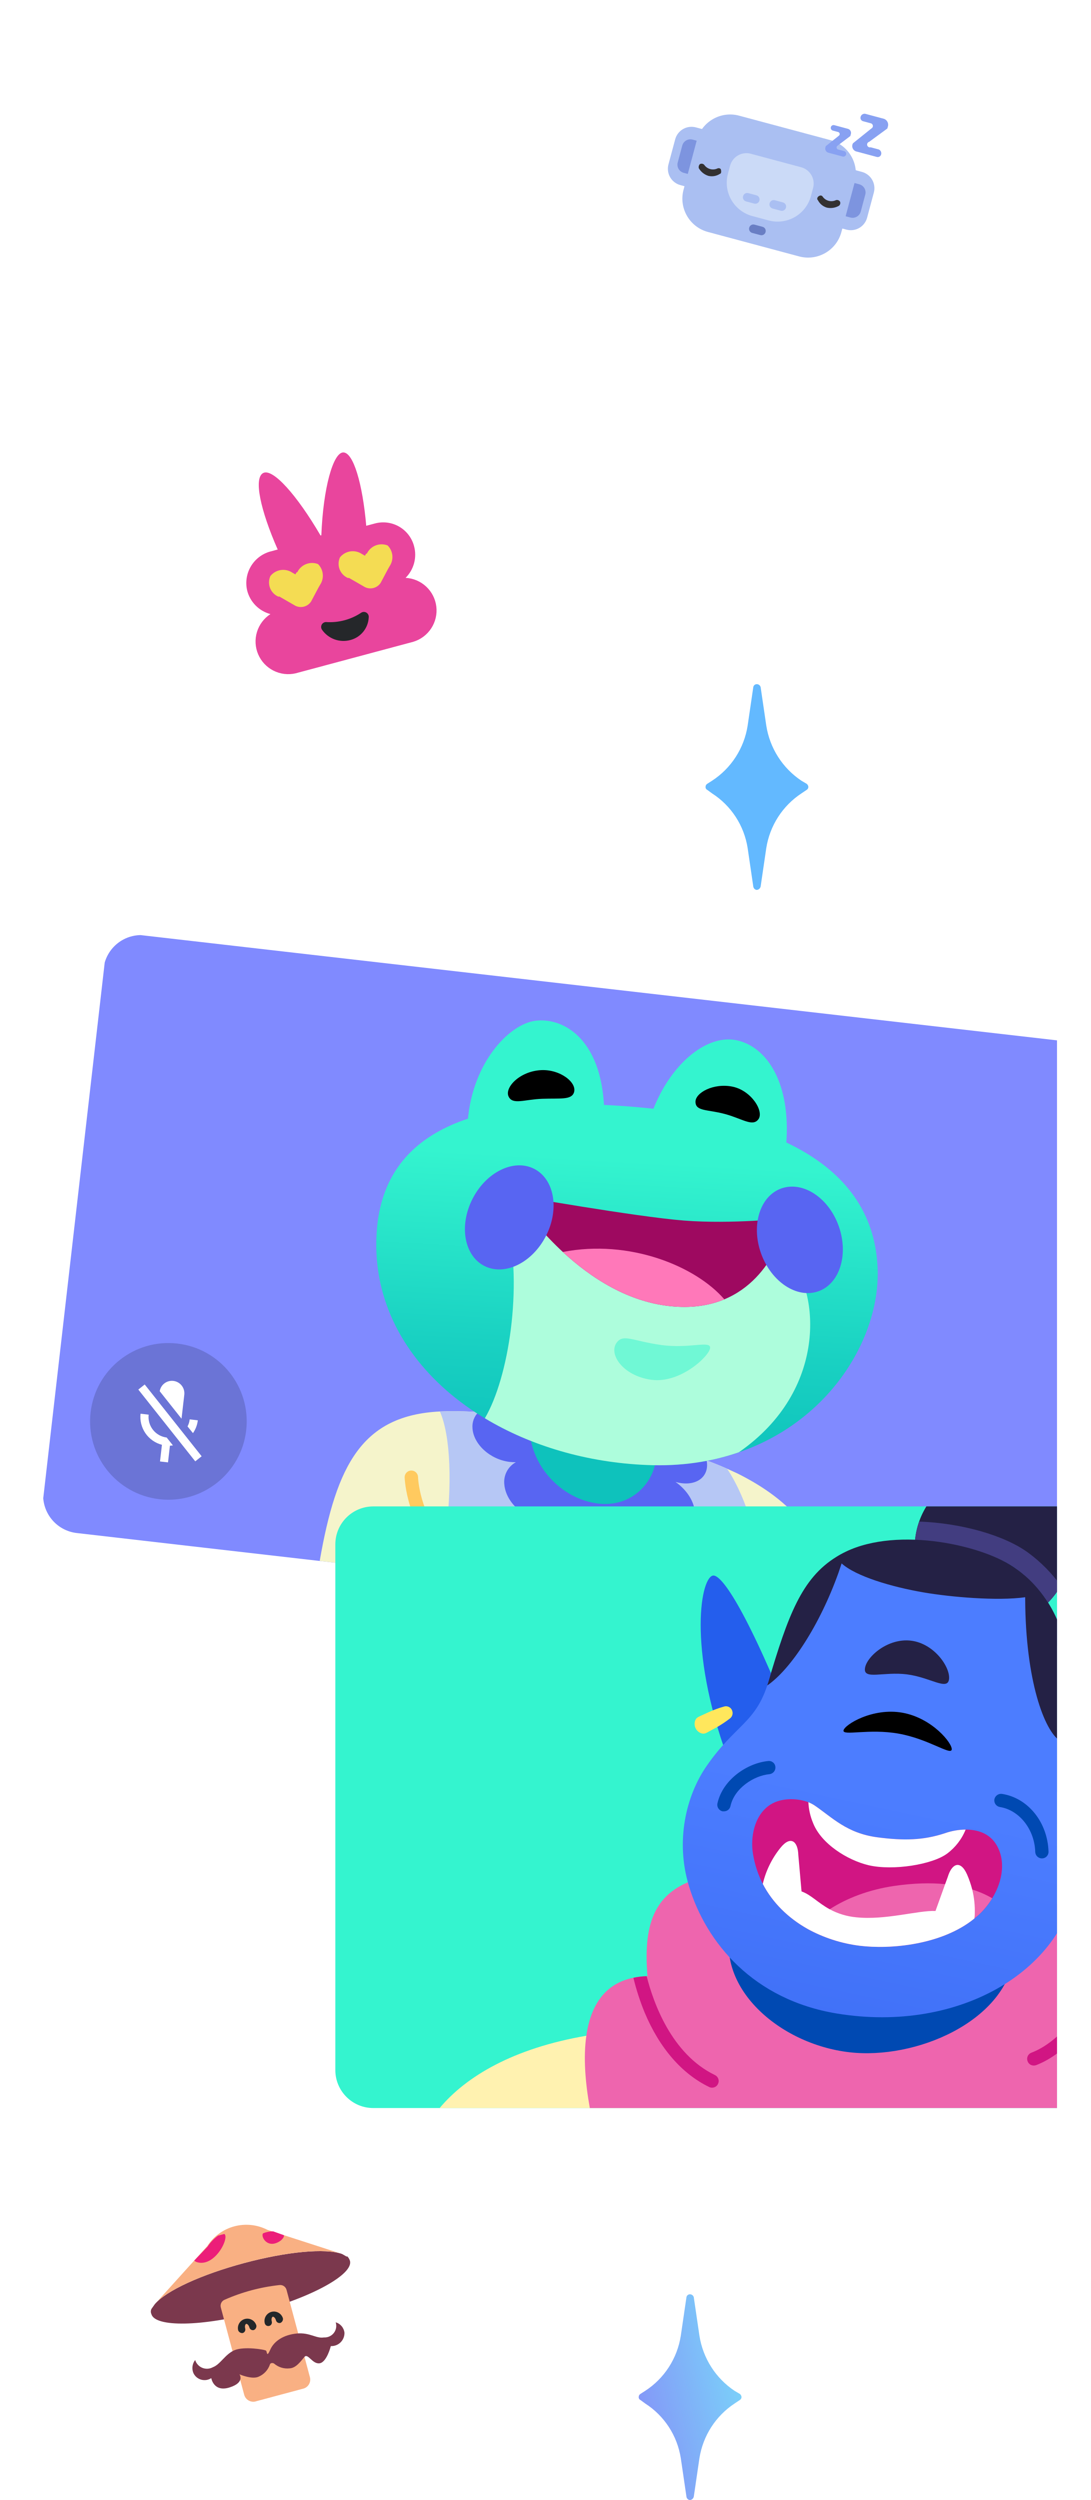 <svg width="241" height="552" viewBox="0 0 197 486" fill="none" xmlns="http://www.w3.org/2000/svg">
<g clip-path="url(#clip0_1280_113791)">
<g clip-path="url(#clip1_1280_113791)" filter="url(#filter0_d_1280_113791)">
<path d="M12.532 181.472L0.844 282.999C0.62 284.943 1.178 286.897 2.395 288.43C3.611 289.963 5.387 290.95 7.331 291.174L199.918 313.345C201.862 313.569 203.816 313.011 205.349 311.795C206.882 310.578 207.869 308.802 208.093 306.858L219.781 205.331C220.005 203.387 219.447 201.433 218.231 199.9C217.014 198.367 215.238 197.38 213.294 197.156L20.707 174.985C18.763 174.761 16.809 175.319 15.276 176.535C13.743 177.752 12.756 179.528 12.532 181.472Z" fill="#808AFF"/>
<path d="M54.584 296.614L158.312 308.555C152.939 291.846 146.268 284.804 135.818 279.585L133.823 278.673C132.624 278.141 131.296 277.594 129.835 277.059C126.839 275.953 123.37 274.845 119.608 273.781L116.196 272.864L116.17 272.861C106.435 270.323 95.23 268.245 85.481 267.648C83.552 267.531 81.695 267.474 79.909 267.479L77.959 267.543C62.884 268.301 57.846 277.854 54.584 296.614Z" fill="#F5F4CB"/>
<path d="M137.19 302.554C138.572 302.407 139.863 301.797 140.854 300.823C141.742 299.954 142.377 298.767 142.835 297.297C143.3 295.657 143.505 293.953 143.443 292.249C143.428 292.08 143.447 291.909 143.498 291.748C143.55 291.586 143.633 291.437 143.744 291.308C143.854 291.178 143.988 291.073 144.14 290.996C144.291 290.92 144.457 290.874 144.626 290.862C144.966 290.84 145.301 290.951 145.56 291.172C145.819 291.393 145.981 291.707 146.012 292.046C146.258 295.382 145.4 301.241 141.133 303.874C140.033 304.54 138.803 304.962 137.525 305.112L137.209 305.128C136.922 305.092 136.655 304.962 136.451 304.758C136.246 304.554 136.115 304.287 136.078 304.001C136.055 303.832 136.065 303.661 136.108 303.497C136.151 303.333 136.227 303.179 136.33 303.044C136.434 302.909 136.563 302.796 136.711 302.712C136.858 302.628 137.021 302.574 137.19 302.554ZM72.359 279.025C72.53 279.019 72.701 279.047 72.862 279.106C73.023 279.166 73.17 279.257 73.296 279.374C73.421 279.491 73.522 279.631 73.593 279.787C73.665 279.944 73.704 280.112 73.71 280.284C73.701 280.361 73.97 287.375 78.957 292.621C79.944 293.654 81.057 294.558 82.27 295.312C82.519 295.471 82.708 295.709 82.804 295.989C82.9 296.268 82.898 296.572 82.799 296.851C82.7 297.129 82.509 297.366 82.258 297.521C82.007 297.677 81.71 297.743 81.416 297.708C81.229 297.68 81.049 297.615 80.887 297.516C80.04 296.994 79.239 296.401 78.493 295.744C71.467 289.738 71.134 280.774 71.104 280.351C71.098 280.01 71.226 279.68 71.461 279.432C71.695 279.184 72.018 279.038 72.359 279.025Z" fill="#FFCA5F"/>
<path d="M78.493 295.744C78.304 296.929 78.089 298.112 77.848 299.292L141.24 306.59C141.209 305.72 141.181 304.824 141.133 303.874C141.085 302.923 140.971 301.86 140.854 300.823C140.062 293.566 137.937 284.895 133.823 278.673C132.624 278.141 131.296 277.594 129.835 277.059C126.839 275.952 123.37 274.844 119.608 273.781L116.196 272.864L116.17 272.861C106.435 270.322 95.229 268.245 85.481 267.648C83.552 267.53 81.695 267.474 79.909 267.479L77.959 267.543C80.043 272.245 80.428 281.897 78.957 292.621C78.838 293.657 78.664 294.713 78.493 295.744Z" fill="#B6C7F5"/>
<path d="M84.302 270.819C84.497 273.913 87.725 276.883 91.504 277.344C91.911 277.392 92.321 277.413 92.731 277.407C91.966 277.829 91.344 278.469 90.946 279.246C90.548 280.024 90.391 280.902 90.496 281.77C90.811 285.192 94.251 288.371 98.137 288.818C100.472 289.06 102.373 288.282 103.403 286.852C103.329 287.366 103.331 287.888 103.409 288.401C103.893 291.948 107.506 295.225 111.369 295.644C115.232 296.062 117.736 293.463 117.038 289.944C116.937 289.487 116.795 289.041 116.615 288.609C118.143 290.15 120.192 291.278 122.291 291.52C125.972 291.917 128.248 289.476 127.398 286.149C126.933 284.258 125.537 282.47 123.788 281.245C124.176 281.351 124.57 281.431 124.968 281.486C128.307 281.896 130.4 279.906 129.835 277.059C126.839 275.952 123.37 274.844 119.608 273.781L116.196 272.863L116.17 272.86C106.435 270.322 95.229 268.245 85.481 267.647C85.059 268.054 84.735 268.55 84.531 269.099C84.327 269.648 84.249 270.236 84.302 270.819Z" fill="#5865F2"/>
<path d="M95.474 272.053C96.321 279.054 102.208 284.693 108.788 285.45C116.949 286.39 121.42 278.557 119.608 273.781L116.196 272.863L116.17 272.86L95.474 272.053Z" fill="#0EC2BC"/>
<path d="M65.708 232.139C63.616 257.833 88.768 276.715 118.183 277.949C147.598 279.182 163.909 256.753 163.087 239.491C162.055 217.9 139.332 209.615 111.402 208.027C85.167 206.529 67.305 212.794 65.708 232.139Z" fill="url(#paint0_linear_1280_113791)"/>
<path d="M83.307 212.195L109.937 210.037C109.884 195.672 102.421 190.955 96.653 191.577C91.39 192.152 83.836 200.076 83.307 212.195Z" fill="#34F4CF"/>
<path d="M118.83 210.536L145.319 215.528C146.231 203.952 141.736 196.714 135.72 195.392C129.703 194.069 122.147 200.418 118.83 210.536Z" fill="#34F4CF"/>
<path d="M86.706 268.865C95.592 274.219 106.556 277.476 118.183 277.949C124.843 278.243 130.831 277.305 136.108 275.471C153.538 263.382 151.627 244.183 146.042 237.975L122.627 238.666L91.073 230.702C94.055 243.33 91.371 260.95 86.706 268.865Z" fill="#ADFDDC"/>
<path opacity="0.5" d="M112.368 254.127C110.666 256.372 113.56 260.643 119.118 261.388C124.676 262.133 130.298 256.847 130.509 255.244C130.72 253.641 126.581 255.396 121.026 254.625C115.471 253.854 113.668 252.413 112.368 254.127Z" fill="#34F4CF"/>
<path d="M134.892 204.405C138.558 205.168 141.033 209.207 139.912 210.732C138.792 212.256 136.8 210.636 133.414 209.721C130.028 208.806 127.748 209.226 127.669 207.406C127.59 205.586 131.2 203.639 134.892 204.405Z" fill="black"/>
<path d="M97.62 201.19C93.447 201.419 90.537 204.575 91.311 206.291C92.084 208.008 94.367 206.879 97.872 206.758C101.377 206.636 103.486 207.01 104.019 205.576C104.738 203.663 101.396 200.995 97.62 201.19Z" fill="black"/>
<path d="M92.559 225.545C95.208 229.572 98.335 233.263 101.872 236.539C107.258 241.516 114.694 246.467 123.489 247.139C127.364 247.454 130.609 246.856 133.283 245.746C143.318 241.573 145.492 229.985 145.492 229.985C145.492 229.985 134.751 231.163 125.412 230.429C116.073 229.695 92.559 225.545 92.559 225.545Z" fill="#9E0960"/>
<path d="M101.872 236.539C107.258 241.517 114.694 246.468 123.489 247.139C127.364 247.454 130.609 246.856 133.283 245.747C127.701 239.277 114.815 234.013 101.872 236.539Z" fill="#FF78B9"/>
<path d="M86.647 239.275C90.619 241.255 95.963 238.615 98.613 233.381C101.263 228.148 100.2 222.329 96.254 220.353C92.308 218.376 86.938 221.013 84.288 226.246C81.638 231.48 82.701 237.298 86.647 239.275ZM144.429 224.166C148.636 222.734 153.611 226.037 155.548 231.562C157.484 237.088 155.702 242.762 151.521 244.197C147.339 245.632 142.367 242.303 140.405 236.775C138.443 231.247 140.248 225.601 144.429 224.166Z" fill="#5865F2"/>
<g opacity="0.4">
<path opacity="0.4" d="M23.418 284.6C15.062 283.638 9.069 276.084 10.03 267.729C10.992 259.373 18.546 253.379 26.901 254.341C35.257 255.303 41.251 262.857 40.289 271.212C39.327 279.568 31.774 285.562 23.418 284.6Z" fill="black"/>
</g>
<path d="M29.937 271.753C30.453 271.014 30.777 270.158 30.88 269.263L29.299 269.081C29.251 269.561 29.108 270.026 28.879 270.45L29.937 271.753ZM24.399 269.698L22.977 267.907L19.309 263.285L20.552 262.299L31.624 276.252L30.382 277.238L27.562 273.685L26.576 272.442L24.399 269.698ZM21.317 268.188C21.203 269.238 21.508 270.291 22.164 271.118C22.821 271.945 23.776 272.481 24.825 272.608L26.04 274.139L25.455 274.203L25.082 277.441L23.528 277.263L23.901 274.024C22.597 273.685 21.458 272.887 20.694 271.777C19.93 270.667 19.592 269.32 19.74 267.98L21.32 268.162L21.317 268.188ZM26.118 261.601C26.753 261.674 27.333 261.994 27.733 262.493C28.132 262.991 28.319 263.626 28.253 264.262L27.713 268.951L23.472 263.606C23.57 262.995 23.899 262.446 24.392 262.072C24.885 261.699 25.504 261.53 26.118 261.601Z" fill="white"/>
</g>
<g clip-path="url(#clip2_1280_113791)" filter="url(#filter1_d_1280_113791)">
<path d="M258.863 286H65.005C60.929 286 57.625 289.304 57.625 293.38V395.574C57.625 399.65 60.929 402.954 65.005 402.954H258.863C262.939 402.954 266.243 399.65 266.243 395.574V293.38C266.243 289.304 262.939 286 258.863 286Z" fill="#34F4CF"/>
<path d="M121.932 387.597C116.742 387.622 111.562 388.058 106.442 388.901C92.256 391.326 83.05 396.802 77.913 402.957H123.783L121.932 387.597ZM211.663 388.223C208.113 387.83 204.544 387.621 200.972 387.597L199.12 402.957H244.99C239.279 396.124 228.614 390.127 211.663 388.223Z" fill="#FFF2B0"/>
<path d="M209.734 402.956H107.12C106.233 398.002 105.842 393.073 106.442 388.901C107.381 382.303 110.745 377.505 118.333 377.323C117.446 366.631 119.872 360.372 129.416 357.999L196.434 362.771C203.658 365.092 207.882 368.534 204.518 379.904C209.264 381.078 211.351 383.581 211.663 388.223C211.924 391.769 211.142 396.568 209.734 402.956Z" fill="#EE65AE"/>
<path d="M207.491 380.999C204.44 386.241 199.824 392.343 193.931 394.612C193.78 394.663 193.621 394.689 193.462 394.69C193.199 394.694 192.943 394.616 192.727 394.466C192.512 394.316 192.349 394.103 192.262 393.855C192.2 393.696 192.17 393.527 192.174 393.356C192.178 393.185 192.217 393.017 192.288 392.861C192.358 392.706 192.459 392.566 192.585 392.45C192.71 392.334 192.858 392.244 193.018 392.187C198.077 390.257 202.223 384.833 205.04 380.035C205.889 380.268 206.711 380.591 207.491 380.999ZM131.45 396.541C122.975 392.447 119.454 382.381 118.176 377.323C117.308 377.343 116.443 377.448 115.595 377.635C116.153 379.939 116.886 382.197 117.785 384.389C120.68 391.3 125.035 396.307 130.328 398.862C130.504 398.957 130.703 399.002 130.902 398.993C131.143 398.995 131.38 398.927 131.584 398.797C131.787 398.668 131.949 398.482 132.05 398.263C132.125 398.11 132.169 397.945 132.179 397.776C132.19 397.606 132.166 397.436 132.111 397.276C132.055 397.116 131.968 396.969 131.854 396.842C131.741 396.716 131.603 396.614 131.45 396.541Z" fill="#D11583"/>
<path d="M189.576 373.672C187.751 386.137 170.566 393.595 157.605 392.108C143.837 390.518 131.241 379.304 134.709 367.205L189.576 373.672Z" fill="#0049B2"/>
<path d="M186.447 309.131C183.667 309.308 180.892 308.717 178.426 307.422C175.96 306.128 173.898 304.179 172.465 301.791C171.033 299.402 170.285 296.666 170.304 293.88C170.323 291.095 171.108 288.369 172.574 286H198.416C199.788 288.233 200.56 290.782 200.656 293.401C200.752 296.02 200.17 298.619 198.965 300.947C197.761 303.274 195.975 305.251 193.782 306.685C191.589 308.119 189.062 308.961 186.447 309.131Z" fill="#242145"/>
<path d="M198.729 301.412C197.41 303.755 195.493 305.708 193.175 307.07C191.777 304.818 189.963 302.853 187.829 301.281C184.83 299.065 177.737 296.9 170.566 296.692C170.461 296.118 170.383 295.518 170.331 294.945C170.205 292.91 170.488 290.87 171.165 288.947C179.328 289.234 187.803 291.607 192.444 295.049C194.855 296.833 196.975 298.979 198.729 301.412Z" fill="#423D80"/>
<path d="M145.636 326.185C136.509 303.863 132.336 299.065 131.006 299.456C128.503 300.16 126.13 314.868 134.657 336.825L145.636 326.185Z" fill="#245EED"/>
<path d="M141.855 320.083C145.949 306.236 148.713 299.248 156.823 295.31C167.123 290.303 183.943 293.563 190.124 298.178C198.729 304.567 201.78 314.737 199.485 327.281C197.347 338.911 203.266 343.84 201.884 357.765C200.085 375.81 179.275 388.562 155.128 384.572C139.012 381.912 129.729 370.882 126.391 359.773C123.731 351.011 125.843 342.223 129.833 336.46C135.466 328.324 139.455 328.141 141.855 320.083Z" fill="url(#paint1_linear_1280_113791)"/>
<path d="M194.139 333.721C209.916 315.493 215.627 312.025 216.54 313.068C217.87 314.581 215.445 330.514 200.789 347.151L194.139 333.721Z" fill="#4C7DFF"/>
<path d="M199.485 327.281L198.755 331.714L198.625 331.635C195.469 329.654 191.871 319.744 191.792 304.072V303.655C186.394 304.411 177.32 303.628 172.026 302.716C165.793 301.647 158.857 299.587 156.093 297.083L155.467 298.935C151.868 309 146.235 317.658 141.62 320.813L141.855 320.083C145.636 307.305 148.296 299.978 155.076 295.805C155.623 295.462 156.189 295.148 156.771 294.867L156.875 294.814C167.149 289.834 183.943 293.563 190.124 298.178C190.749 298.622 191.323 299.091 191.897 299.587C193.014 300.575 194.035 301.667 194.948 302.846C199.798 309.105 201.285 317.476 199.485 327.281Z" fill="#242145"/>
<path d="M185.378 362.172C184.658 363.354 183.78 364.433 182.77 365.379L181.909 366.11C175.572 371.273 165.533 372.133 159.613 371.403C156.046 370.96 152.595 369.845 149.443 368.117C145.688 366.005 142.637 363.006 140.759 359.382C139.827 357.554 139.185 355.592 138.856 353.566C138.334 350.463 139.012 346.082 142.194 343.996C144.462 342.536 147.618 342.744 149.626 343.501C150.015 343.66 150.39 343.852 150.747 344.074C154.267 346.447 157.058 349.55 163.108 350.333C168.114 350.985 171.974 350.933 176.198 349.524C177.49 349.075 178.846 348.838 180.214 348.82C182.535 348.82 184.778 349.55 186.108 351.637C188.037 354.688 187.49 358.756 185.378 362.172Z" fill="#D11583"/>
<path d="M185.378 362.172C184.658 363.354 183.78 364.433 182.77 365.379L181.909 366.109C175.573 371.273 165.533 372.133 159.613 371.403C156.046 370.96 152.595 369.845 149.443 368.117C150.68 366.632 152.14 365.347 153.772 364.31C156.979 362.224 161.308 360.503 166.341 359.773C170.122 359.225 173.408 359.147 176.224 359.434C178.011 359.6 179.777 359.949 181.492 360.477C182.848 360.891 184.152 361.46 185.378 362.172Z" fill="#EE65AE"/>
<path d="M176.198 349.524C171.974 350.932 168.114 350.985 163.108 350.333C157.058 349.55 154.267 346.447 150.747 344.074C150.39 343.852 150.015 343.66 149.626 343.5C149.69 344.891 149.999 346.259 150.538 347.542C152.129 351.61 157.266 354.792 161.36 355.757C166.106 356.852 173.747 355.626 176.616 353.488C178.219 352.29 179.464 350.676 180.214 348.82C178.847 348.837 177.49 349.075 176.198 349.524ZM181.492 360.477C181.237 359.488 180.905 358.52 180.501 357.582C179.223 354.661 177.528 355.392 176.746 357.999L176.224 359.434L174.347 364.649C171.009 364.493 164.62 366.474 158.935 365.875C157.126 365.708 155.369 365.175 153.772 364.31C151.503 363.084 150.147 361.494 148.296 360.842L147.67 353.775C147.592 351.063 146.157 349.915 144.176 352.393C142.528 354.437 141.36 356.825 140.759 359.381C142.637 363.006 145.688 366.005 149.443 368.117C152.595 369.845 156.046 370.96 159.613 371.403C165.533 372.133 175.573 371.273 181.909 366.109C181.962 365.817 181.989 365.52 181.988 365.223C182.04 363.625 181.874 362.029 181.492 360.477Z" fill="white"/>
<path d="M196.33 353.097C196.337 353.267 196.31 353.436 196.25 353.596C196.191 353.755 196.1 353.901 195.984 354.025C195.867 354.149 195.727 354.248 195.571 354.317C195.416 354.386 195.248 354.423 195.078 354.427H195.052C194.715 354.427 194.391 354.297 194.148 354.063C193.905 353.83 193.762 353.512 193.748 353.175C193.618 348.768 190.645 345.039 186.89 344.439C186.553 344.388 186.249 344.206 186.044 343.933C185.839 343.66 185.75 343.317 185.795 342.979C185.852 342.639 186.04 342.336 186.317 342.131C186.594 341.927 186.94 341.838 187.281 341.884C192.34 342.666 196.147 347.386 196.33 353.097ZM141.802 335.495C137.76 335.886 132.988 339.067 131.945 343.709C131.907 343.877 131.902 344.051 131.931 344.22C131.96 344.39 132.022 344.552 132.115 344.698C132.207 344.843 132.327 344.969 132.468 345.068C132.609 345.167 132.768 345.237 132.936 345.274H133.223C133.517 345.274 133.802 345.173 134.03 344.988C134.258 344.802 134.415 344.544 134.475 344.257C135.231 340.788 139.012 338.337 142.063 338.05C142.405 338.011 142.717 337.838 142.932 337.569C143.147 337.301 143.247 336.958 143.211 336.616C143.194 336.449 143.145 336.287 143.065 336.139C142.985 335.991 142.876 335.861 142.744 335.757C142.613 335.652 142.462 335.575 142.3 335.53C142.138 335.485 141.969 335.473 141.802 335.495Z" fill="#0049B2"/>
<path d="M156.458 329.549C156.666 328.428 162.117 325.064 167.932 326.107C173.747 327.15 177.711 332.131 177.502 333.278C177.294 334.426 173.017 331.218 167.202 330.175C161.386 329.132 156.275 330.67 156.458 329.549Z" fill="black"/>
<path d="M160.63 317.476C160.317 319.77 164.255 318.075 168.792 318.649C173.33 319.223 176.694 321.883 176.981 319.588C177.267 317.293 174.138 312.677 169.627 312.104C165.115 311.53 160.917 315.207 160.63 317.476Z" fill="#242145"/>
<path d="M208.378 344.178C208.289 344.653 208.025 345.077 207.639 345.367C207.253 345.656 206.772 345.791 206.291 345.743C205.509 345.665 205.327 345.143 204.988 344.726C204.649 344.309 204.388 343.866 204.075 343.422C203.475 342.538 202.935 341.614 202.458 340.658C202.383 340.502 202.34 340.334 202.331 340.161C202.322 339.989 202.348 339.816 202.406 339.654C202.464 339.491 202.554 339.342 202.67 339.214C202.787 339.087 202.927 338.984 203.084 338.911C203.316 338.803 203.574 338.763 203.827 338.795C204.081 338.827 204.321 338.931 204.518 339.093C205.318 339.815 206.067 340.59 206.761 341.414C207.1 341.832 207.439 342.223 207.752 342.64C208.065 343.057 208.508 343.396 208.378 344.178ZM133.223 324.907C132.195 325.19 131.192 325.557 130.224 326.003L128.79 326.655C128.32 326.915 127.773 326.994 127.564 327.776C127.441 328.233 127.49 328.719 127.701 329.142C127.913 329.565 128.272 329.895 128.712 330.071C129.442 330.358 129.859 329.966 130.328 329.732L131.737 328.975C132.664 328.448 133.553 327.856 134.396 327.202C134.599 327.042 134.749 326.825 134.828 326.579C134.907 326.332 134.911 326.068 134.84 325.82C134.798 325.651 134.722 325.493 134.617 325.355C134.512 325.216 134.379 325.101 134.228 325.016C134.077 324.93 133.909 324.877 133.737 324.858C133.564 324.839 133.389 324.856 133.223 324.907Z" fill="#FFE75C"/>
</g>
<path d="M148.275 151.769C146.461 150.559 144.917 148.984 143.74 147.141C142.564 145.299 141.781 143.231 141.441 141.068L140.344 133.595C140.305 133.423 140.208 133.269 140.069 133.161C139.931 133.053 139.76 132.996 139.584 133C139.419 132.999 139.259 133.059 139.134 133.168C139.01 133.278 138.93 133.43 138.909 133.595L137.812 141.068C137.473 143.241 136.681 145.318 135.488 147.162C134.296 149.006 132.73 150.576 130.893 151.769L129.965 152.363C129.862 152.423 129.776 152.51 129.717 152.615C129.657 152.719 129.627 152.837 129.628 152.958C129.616 153.08 129.643 153.202 129.703 153.309C129.763 153.415 129.855 153.5 129.965 153.552L130.893 154.232C132.728 155.407 134.293 156.961 135.486 158.791C136.679 160.621 137.472 162.686 137.812 164.847L138.909 172.321C138.928 172.494 139.005 172.657 139.127 172.78C139.25 172.904 139.412 172.982 139.584 173C139.767 172.985 139.94 172.911 140.077 172.788C140.214 172.666 140.308 172.502 140.344 172.321L141.441 164.847C141.782 162.696 142.566 160.64 143.743 158.812C144.92 156.984 146.464 155.424 148.275 154.232L149.288 153.552C149.391 153.492 149.477 153.405 149.536 153.301C149.596 153.196 149.626 153.078 149.625 152.958C149.613 152.84 149.577 152.727 149.519 152.625C149.46 152.522 149.382 152.433 149.288 152.363L148.275 151.769Z" fill="#63B9FF"/>
<rect x="19.625" y="88" width="60" height="60" rx="30" transform="rotate(-15 19.625 88)" fill="white" fill-opacity="0.1"/>
<g clip-path="url(#clip3_1280_113791)">
<path d="M71.292 112.331C72.09 111.535 72.661 110.541 72.948 109.453C73.236 108.364 73.229 107.22 72.928 106.136C72.503 104.549 71.463 103.196 70.037 102.374C68.612 101.554 66.918 101.332 65.328 101.758L63.637 102.211C62.924 94.014 61.125 87.917 59.157 87.951C57.188 87.985 55.256 94.917 54.904 104.057L54.75 104.099C50.182 96.276 45.463 90.962 43.587 91.958C41.712 92.954 43.049 99.175 46.417 106.825L44.88 107.237C43.312 107.698 41.982 108.744 41.164 110.157C40.346 111.57 40.104 113.243 40.487 114.828C40.769 115.917 41.335 116.912 42.128 117.711C42.921 118.51 43.913 119.085 45.001 119.375C43.748 120.191 42.822 121.421 42.385 122.849C41.948 124.277 42.029 125.815 42.614 127.188C43.198 128.562 44.248 129.686 45.581 130.363C46.913 131.041 48.442 131.228 49.9 130.892L72.808 124.753C74.239 124.316 75.469 123.389 76.284 122.136C77.099 120.883 77.447 119.385 77.266 117.903C77.086 116.421 76.387 115.049 75.295 114.031C74.203 113.013 72.786 112.411 71.292 112.331Z" fill="#E9459D"/>
<path d="M54.261 109.657C53.515 109.366 52.686 109.366 51.939 109.656C51.193 109.948 50.583 110.51 50.233 111.23L50.08 111.271L49.854 111.661L49.27 111.324C48.606 110.875 47.798 110.694 47.005 110.814C46.213 110.936 45.495 111.35 44.995 111.976C44.829 112.343 44.739 112.739 44.728 113.14C44.717 113.542 44.787 113.943 44.934 114.316C45.08 114.692 45.3 115.032 45.58 115.321C45.861 115.609 46.196 115.838 46.567 115.996L46.72 115.954L47.11 116.179L49.838 117.75C50.362 118.015 50.965 118.077 51.533 117.925C52.1 117.773 52.592 117.417 52.913 116.927L54.336 114.243L54.674 113.659C55.078 113.045 55.258 112.313 55.182 111.583C55.107 110.855 54.782 110.174 54.261 109.657Z" fill="#F4DC53"/>
<path d="M67.791 106.032C67.045 105.74 66.216 105.74 65.469 106.03C64.723 106.323 64.113 106.884 63.763 107.604L63.609 107.646L63.384 108.035L62.8 107.698C62.136 107.249 61.328 107.068 60.535 107.188C59.743 107.31 59.025 107.724 58.525 108.35C58.359 108.717 58.268 109.113 58.257 109.514C58.247 109.916 58.317 110.317 58.463 110.691C58.61 111.066 58.83 111.407 59.11 111.695C59.391 111.983 59.726 112.213 60.096 112.37L60.25 112.329L60.64 112.553L63.368 114.125C63.892 114.389 64.495 114.451 65.062 114.299C65.63 114.147 66.121 113.792 66.443 113.301L67.866 110.617L68.204 110.033C68.608 109.42 68.787 108.687 68.712 107.958C68.637 107.229 68.312 106.548 67.791 106.032Z" fill="#F4DC53"/>
<path d="M55.796 120.923C55.622 120.927 55.452 120.979 55.306 121.075C55.159 121.168 55.041 121.3 54.963 121.456C54.887 121.613 54.854 121.786 54.869 121.96C54.884 122.133 54.946 122.299 55.049 122.439C55.648 123.29 56.494 123.937 57.473 124.293C58.453 124.647 59.518 124.694 60.525 124.426C61.52 124.173 62.407 123.606 63.054 122.811C63.702 122.016 64.076 121.032 64.12 120.009C64.139 119.836 64.11 119.661 64.036 119.503C63.962 119.345 63.847 119.212 63.703 119.114C63.558 119.018 63.389 118.963 63.215 118.955C63.041 118.946 62.868 118.986 62.715 119.07C60.68 120.442 58.245 121.095 55.796 120.923Z" fill="#25272A"/>
</g>
<rect x="5.625" y="428" width="60" height="60" rx="30" transform="rotate(-15 5.625 428)" fill="white" fill-opacity="0.1"/>
<g clip-path="url(#clip4_1280_113791)">
<path d="M60.472 439.505C61.163 442.084 53.178 446.55 42.436 449.429C31.694 452.307 22.546 452.431 21.855 449.852C21.777 449.693 21.737 449.517 21.741 449.339C21.744 449.161 21.789 448.987 21.872 448.829L22.506 447.932C24.716 445.304 31.596 442.151 39.89 439.929C48.185 437.706 55.719 436.997 58.947 438.168L59.809 438.664L59.945 438.628C60.195 438.869 60.376 439.171 60.472 439.505Z" fill="#7B384D"/>
<path d="M58.947 438.168C55.718 436.997 48.184 437.706 39.89 439.929C31.596 442.151 24.716 445.304 22.506 447.932L32.734 436.61C33.946 434.731 35.815 433.369 37.977 432.79C40.139 432.211 42.439 432.456 44.428 433.476L58.947 438.168Z" fill="#F9B083"/>
<path d="M47.023 435.544C47.494 435.127 47.693 434.783 47.62 434.511L45.525 433.764C44.861 433.764 44.203 433.891 43.585 434.138C43.014 434.727 44.458 437.395 47.023 435.544Z" fill="#EC1E79"/>
<path d="M30.153 439.483C30.289 439.446 30.325 439.582 30.497 439.681C34.071 441.051 37.113 435 36.042 434.268L34.819 434.596C34.011 435.182 33.317 435.909 32.771 436.745L30.153 439.483Z" fill="#EC1E79"/>
<path d="M48.135 445.138L52.681 462.102C52.747 462.345 52.761 462.6 52.724 462.85C52.687 463.099 52.598 463.338 52.464 463.551C52.329 463.766 52.152 463.949 51.943 464.091C51.734 464.232 51.498 464.331 51.25 464.377L42.275 466.781C42.037 466.866 41.784 466.899 41.532 466.88C41.28 466.862 41.035 466.792 40.811 466.674C40.589 466.556 40.392 466.393 40.236 466.196C40.078 465.999 39.963 465.771 39.899 465.527L35.353 448.563C35.271 448.262 35.303 447.94 35.443 447.661C35.583 447.381 35.822 447.164 36.114 447.05C39.483 445.565 43.059 444.607 46.72 444.208C47.029 444.161 47.345 444.229 47.607 444.402C47.867 444.574 48.056 444.836 48.135 445.138Z" fill="#F9B083"/>
<path d="M57.696 451.449C57.809 451.797 57.835 452.167 57.771 452.526C57.708 452.886 57.559 453.225 57.335 453.515C57.11 453.804 56.819 454.034 56.486 454.186C56.153 454.338 55.788 454.407 55.423 454.385C53.891 454.651 52.675 453.376 50.118 453.625C47.561 453.874 45.704 455.099 44.98 456.747C44.255 458.396 44.372 457.201 44.164 456.966C43.955 456.731 39.847 456.086 38.016 456.868C36.185 457.649 35.262 459.642 33.803 460.179C33.49 460.35 33.143 460.448 32.789 460.468C32.432 460.487 32.077 460.427 31.748 460.293C31.419 460.158 31.123 459.952 30.885 459.689C30.645 459.426 30.468 459.113 30.365 458.772C30.084 459.13 29.905 459.557 29.847 460.008C29.787 460.459 29.851 460.917 30.032 461.334C30.179 461.641 30.39 461.912 30.651 462.13C30.913 462.348 31.216 462.508 31.545 462.599C31.873 462.69 32.216 462.71 32.552 462.659C32.889 462.607 33.21 462.483 33.496 462.297C33.496 462.297 33.951 465.084 37.042 464.111C40.133 463.137 38.981 461.555 38.981 461.555C38.981 461.555 41.457 462.637 42.744 462.001C43.242 461.783 43.692 461.465 44.061 461.065C44.43 460.665 44.712 460.194 44.891 459.68C44.954 459.372 45.362 459.263 45.707 459.462C46.118 459.817 46.598 460.084 47.118 460.246C47.638 460.408 48.186 460.459 48.727 460.398C50.023 460.342 50.956 458.928 51.626 458.166C52.297 457.405 53.187 459.639 54.583 459.411C55.979 459.182 56.748 456.067 56.748 456.067C57.096 456.084 57.446 456.028 57.771 455.903C58.097 455.779 58.395 455.589 58.644 455.345C58.893 455.101 59.089 454.807 59.219 454.484C59.349 454.16 59.412 453.812 59.402 453.465C59.347 452.998 59.157 452.559 58.853 452.199C58.55 451.841 58.148 451.579 57.696 451.449Z" fill="#7B384D"/>
<path d="M46.944 451.566C46.763 451.615 46.571 451.589 46.409 451.497C46.248 451.403 46.13 451.25 46.082 451.07C45.936 450.527 45.592 450.328 45.456 450.365C45.32 450.401 45.121 450.745 45.266 451.288C45.314 451.469 45.288 451.66 45.196 451.822C45.102 451.982 44.949 452.101 44.768 452.149C44.587 452.198 44.395 452.172 44.233 452.08C44.073 451.986 43.955 451.833 43.906 451.653C43.781 451.184 43.847 450.687 44.09 450.267C44.333 449.847 44.732 449.54 45.201 449.415C45.67 449.289 46.169 449.355 46.589 449.597C47.01 449.839 47.316 450.237 47.442 450.705C47.46 450.884 47.422 451.063 47.332 451.216C47.244 451.371 47.108 451.493 46.944 451.566Z" fill="#23272A"/>
<path d="M41.775 452.951C41.594 452.999 41.403 452.974 41.241 452.882C41.08 452.788 40.962 452.635 40.914 452.454C40.768 451.912 40.423 451.713 40.288 451.749C40.151 451.786 39.952 452.13 40.098 452.673C40.146 452.854 40.12 453.045 40.028 453.207C39.934 453.367 39.781 453.485 39.6 453.534C39.421 453.553 39.242 453.515 39.088 453.425C38.933 453.337 38.811 453.201 38.738 453.037C38.612 452.569 38.679 452.071 38.922 451.651C39.165 451.231 39.564 450.925 40.033 450.799C40.502 450.674 41.001 450.739 41.421 450.982C41.842 451.224 42.148 451.622 42.273 452.09C42.292 452.268 42.254 452.447 42.164 452.601C42.076 452.755 41.939 452.878 41.775 452.951Z" fill="#23272A"/>
</g>
<path d="M135.275 464.769C133.461 463.559 131.917 461.984 130.74 460.141C129.564 458.299 128.78 456.231 128.44 454.068L127.344 446.595C127.305 446.423 127.208 446.269 127.069 446.161C126.931 446.053 126.759 445.996 126.584 446C126.419 445.999 126.259 446.059 126.134 446.168C126.01 446.278 125.93 446.43 125.909 446.595L124.812 454.068C124.472 456.241 123.68 458.318 122.488 460.162C121.296 462.006 119.73 463.576 117.893 464.769L116.965 465.363C116.862 465.423 116.776 465.51 116.717 465.615C116.657 465.719 116.627 465.837 116.628 465.958C116.616 466.08 116.642 466.202 116.703 466.309C116.763 466.415 116.855 466.5 116.965 466.552L117.893 467.232C119.728 468.407 121.293 469.961 122.486 471.791C123.678 473.621 124.471 475.686 124.812 477.847L125.909 485.321C125.927 485.494 126.004 485.657 126.127 485.78C126.25 485.904 126.411 485.982 126.584 486C126.767 485.985 126.94 485.911 127.077 485.788C127.214 485.666 127.307 485.502 127.344 485.321L128.44 477.847C128.782 475.696 129.566 473.64 130.743 471.812C131.92 469.984 133.463 468.424 135.275 467.232L136.287 466.552C136.391 466.492 136.477 466.405 136.536 466.301C136.595 466.196 136.626 466.078 136.625 465.958C136.613 465.84 136.576 465.727 136.518 465.625C136.46 465.522 136.382 465.433 136.287 465.363L135.275 464.769Z" fill="url(#paint2_linear_1280_113791)"/>
<rect x="120.625" width="60" height="60" rx="30" transform="rotate(15 120.625 0)" fill="white" fill-opacity="0.1"/>
<path d="M157.651 32.775L160.032 33.413C160.875 33.639 161.593 34.189 162.029 34.943C162.465 35.697 162.584 36.593 162.359 37.434L161.049 42.32C160.824 43.161 160.273 43.877 159.519 44.312C158.764 44.747 157.867 44.865 157.024 44.639L154.643 44.001L157.686 32.643L157.651 32.775Z" fill="#AABFF2"/>
<path d="M159.529 35.826L157.809 35.365C156.932 35.13 156.031 35.649 155.796 36.524L154.915 39.813C154.681 40.688 155.201 41.588 156.078 41.823L157.798 42.284C158.676 42.519 159.576 42 159.811 41.125L160.692 37.836C160.927 36.961 160.406 36.061 159.529 35.826Z" fill="#7D94DF"/>
<path d="M127.121 36.626L124.739 35.988C123.896 35.762 123.178 35.212 122.742 34.458C122.306 33.704 122.187 32.808 122.412 31.967L123.722 27.081C123.947 26.24 124.498 25.523 125.252 25.088C126.007 24.654 126.904 24.536 127.747 24.762L130.128 25.4L127.085 36.758L127.121 36.626Z" fill="#AABFF2"/>
<path d="M128.829 27.6L127.109 27.139C126.232 26.904 125.331 27.423 125.097 28.298L124.215 31.587C123.981 32.462 124.501 33.362 125.379 33.597L127.099 34.058C127.976 34.293 128.877 33.774 129.111 32.899L129.992 29.61C130.227 28.735 129.707 27.835 128.829 27.6Z" fill="#7D94DF"/>
<path d="M153.887 27.236L136.156 22.485C132.575 21.526 128.896 23.645 127.938 27.22L125.348 36.887C124.39 40.461 126.517 44.136 130.098 45.096L147.828 49.847C151.409 50.806 155.089 48.687 156.046 45.113L158.637 35.445C159.594 31.871 157.467 28.196 153.887 27.236Z" fill="#AABFF2"/>
<path d="M138.56 29.924L148.219 32.512C149.062 32.738 149.78 33.288 150.216 34.042C150.652 34.796 150.771 35.692 150.546 36.533L150.121 38.118C149.661 39.834 148.537 41.297 146.996 42.185C145.455 43.073 143.624 43.313 141.903 42.852L138.728 42.001C137.008 41.54 135.542 40.416 134.651 38.877C133.76 37.338 133.518 35.509 133.978 33.792L134.403 32.208C134.517 31.78 134.717 31.38 134.99 31.031C135.264 30.683 135.604 30.393 135.993 30.18C136.38 29.966 136.809 29.834 137.25 29.79C137.692 29.746 138.137 29.792 138.56 29.924Z" fill="#CBDAF7"/>
<path d="M140.72 44.092L139.132 43.666C138.694 43.549 138.243 43.809 138.126 44.246L138.119 44.273C138.002 44.71 138.262 45.16 138.7 45.278L140.288 45.703C140.726 45.821 141.177 45.561 141.295 45.123L141.302 45.097C141.419 44.66 141.158 44.209 140.72 44.092Z" fill="#697EC4"/>
<path d="M144.685 39.351L143.098 38.925C142.66 38.808 142.209 39.068 142.091 39.505L142.084 39.532C141.967 39.969 142.228 40.419 142.666 40.537L144.254 40.962C144.692 41.08 145.143 40.82 145.26 40.383L145.267 40.356C145.384 39.918 145.123 39.468 144.685 39.351Z" fill="#AABFF2"/>
<path d="M139.525 37.968L137.937 37.543C137.499 37.425 137.048 37.685 136.931 38.122L136.924 38.149C136.807 38.587 137.067 39.037 137.505 39.154L139.093 39.58C139.531 39.697 139.982 39.438 140.1 39L140.107 38.973C140.224 38.536 139.963 38.086 139.525 37.968Z" fill="#AABFF2"/>
<path d="M130.184 34.191C129.396 33.946 128.729 33.413 128.315 32.699C128.277 32.56 128.278 32.414 128.315 32.275C128.352 32.136 128.425 32.008 128.527 31.907C128.682 31.819 128.867 31.796 129.041 31.842C129.214 31.889 129.363 32.001 129.453 32.155C129.728 32.504 130.108 32.755 130.538 32.87C130.968 32.986 131.422 32.958 131.835 32.793C132.17 32.6 132.567 32.706 132.629 33.006C132.69 33.306 132.717 33.737 132.417 33.798C132.09 34.011 131.725 34.156 131.341 34.224C130.957 34.291 130.563 34.28 130.184 34.191Z" fill="#333132"/>
<path d="M153.207 40.36C152.835 40.247 152.488 40.06 152.189 39.81C151.89 39.559 151.646 39.251 151.47 38.904C151.241 38.701 151.347 38.304 151.682 38.111C152.018 37.918 152.283 37.989 152.476 38.324C152.752 38.673 153.131 38.924 153.561 39.039C153.991 39.154 154.445 39.127 154.858 38.962C155.014 38.874 155.198 38.851 155.372 38.898C155.545 38.944 155.694 39.056 155.784 39.21C155.84 39.348 155.849 39.499 155.811 39.642C155.772 39.785 155.689 39.912 155.572 40.003C154.856 40.414 154.012 40.542 153.207 40.36Z" fill="#333132"/>
<path d="M152.933 28.68L153.004 28.416L155.529 26.403C155.594 26.361 155.645 26.302 155.678 26.233C155.709 26.163 155.723 26.086 155.714 26.01C155.704 25.934 155.674 25.862 155.626 25.802C155.577 25.742 155.514 25.697 155.441 25.671L154.383 25.388C154.242 25.35 154.122 25.258 154.05 25.133C153.977 25.007 153.957 24.858 153.995 24.718C154.032 24.578 154.124 24.458 154.25 24.386C154.376 24.313 154.525 24.294 154.666 24.331L157.312 25.04C157.523 25.097 157.703 25.234 157.811 25.423C157.921 25.611 157.95 25.835 157.894 26.046L157.788 26.442L155.298 28.323C155.233 28.364 155.182 28.423 155.149 28.492C155.118 28.562 155.104 28.639 155.113 28.715C155.123 28.791 155.153 28.863 155.201 28.923C155.25 28.983 155.313 29.028 155.386 29.054L156.577 29.373C156.717 29.41 156.837 29.502 156.91 29.628C156.982 29.754 157.002 29.903 156.964 30.043C156.927 30.183 156.835 30.303 156.71 30.375C156.584 30.448 156.434 30.467 156.294 30.43L153.515 29.685C153.41 29.657 153.313 29.609 153.227 29.543C153.142 29.478 153.069 29.396 153.016 29.302C152.962 29.209 152.927 29.106 152.913 28.999C152.899 28.892 152.905 28.784 152.933 28.68Z" fill="#88A1F2"/>
<path d="M158.193 28.107C158.205 28.034 158.234 27.964 158.274 27.902C158.315 27.84 158.369 27.787 158.431 27.746L161.865 24.986C161.97 24.936 162.054 24.853 162.108 24.75C162.163 24.648 162.183 24.531 162.167 24.417C162.151 24.302 162.098 24.196 162.017 24.113C161.936 24.03 161.83 23.975 161.716 23.955L160.26 23.565C160.084 23.518 159.935 23.404 159.844 23.247C159.754 23.09 159.729 22.903 159.776 22.728C159.824 22.538 159.938 22.371 160.099 22.259C160.259 22.146 160.455 22.094 160.65 22.113L164.355 23.105C164.618 23.207 164.839 23.395 164.979 23.639C165.121 23.883 165.173 24.167 165.13 24.445L164.989 24.974L161.457 27.566C161.316 27.604 161.195 27.695 161.121 27.822C161.048 27.948 161.027 28.098 161.064 28.24C161.102 28.381 161.194 28.502 161.32 28.576C161.447 28.649 161.597 28.67 161.739 28.633L163.327 29.058C163.505 29.14 163.648 29.282 163.731 29.46C163.814 29.638 163.829 29.84 163.776 30.028C163.729 30.203 163.614 30.352 163.458 30.443C163.3 30.534 163.114 30.558 162.938 30.511L159.1 29.483C158.946 29.462 158.797 29.407 158.665 29.324C158.533 29.241 158.42 29.131 158.333 29C158.248 28.87 158.191 28.723 158.167 28.569C158.143 28.415 158.151 28.257 158.193 28.107Z" fill="#88A1F2"/>
</g>
<defs>
<filter id="filter0_d_1280_113791" x="-13.68" y="167.301" width="247.985" height="167.408" filterUnits="userSpaceOnUse" color-interpolation-filters="sRGB">
<feFlood flood-opacity="0" result="BackgroundImageFix"/>
<feColorMatrix in="SourceAlpha" type="matrix" values="0 0 0 0 0 0 0 0 0 0 0 0 0 0 0 0 0 0 127 0" result="hardAlpha"/>
<feOffset dy="6.84"/>
<feGaussianBlur stdDeviation="6.84"/>
<feColorMatrix type="matrix" values="0 0 0 0 0 0 0 0 0 0 0 0 0 0 0 0 0 0 0.24 0"/>
<feBlend mode="normal" in2="BackgroundImageFix" result="effect1_dropShadow_1280_113791"/>
<feBlend mode="normal" in="SourceGraphic" in2="effect1_dropShadow_1280_113791" result="shape"/>
</filter>
<filter id="filter1_d_1280_113791" x="43.945" y="279.16" width="235.978" height="144.316" filterUnits="userSpaceOnUse" color-interpolation-filters="sRGB">
<feFlood flood-opacity="0" result="BackgroundImageFix"/>
<feColorMatrix in="SourceAlpha" type="matrix" values="0 0 0 0 0 0 0 0 0 0 0 0 0 0 0 0 0 0 127 0" result="hardAlpha"/>
<feOffset dy="6.84"/>
<feGaussianBlur stdDeviation="6.84"/>
<feColorMatrix type="matrix" values="0 0 0 0 0 0 0 0 0 0 0 0 0 0 0 0 0 0 0.24 0"/>
<feBlend mode="normal" in2="BackgroundImageFix" result="effect1_dropShadow_1280_113791"/>
<feBlend mode="normal" in="SourceGraphic" in2="effect1_dropShadow_1280_113791" result="shape"/>
</filter>
<linearGradient id="paint0_linear_1280_113791" x1="115.881" y1="210.008" x2="112.177" y2="276.953" gradientUnits="userSpaceOnUse">
<stop offset="0.13" stop-color="#34F4CF"/>
<stop offset="0.68" stop-color="#19D1C2"/>
<stop offset="1" stop-color="#0EC2BC"/>
</linearGradient>
<linearGradient id="paint1_linear_1280_113791" x1="175.742" y1="296.562" x2="146.449" y2="433.684" gradientUnits="userSpaceOnUse">
<stop offset="0.34" stop-color="#4C7DFF"/>
<stop offset="0.99" stop-color="#3464F0"/>
</linearGradient>
<linearGradient id="paint2_linear_1280_113791" x1="116.625" y1="479.012" x2="142.929" y2="472.832" gradientUnits="userSpaceOnUse">
<stop offset="0.094" stop-color="#8497F8"/>
<stop offset="1" stop-color="#79DCF9"/>
</linearGradient>
<clipPath id="clip0_1280_113791">
<rect width="198" height="486" fill="white"/>
</clipPath>
<clipPath id="clip1_1280_113791">
<rect width="208.618" height="116.956" fill="white" transform="matrix(-0.993 -0.114 -0.114 0.993 220.625 198)"/>
</clipPath>
<clipPath id="clip2_1280_113791">
<rect width="208.618" height="116.956" fill="white" transform="translate(57.625 286)"/>
</clipPath>
<clipPath id="clip3_1280_113791">
<rect width="36" height="39.266" fill="white" transform="translate(33.804 94.553) rotate(-15)"/>
</clipPath>
<clipPath id="clip4_1280_113791">
<rect width="40" height="33.951" fill="white" transform="translate(18.649 437.969) rotate(-15)"/>
</clipPath>
</defs>
</svg>
